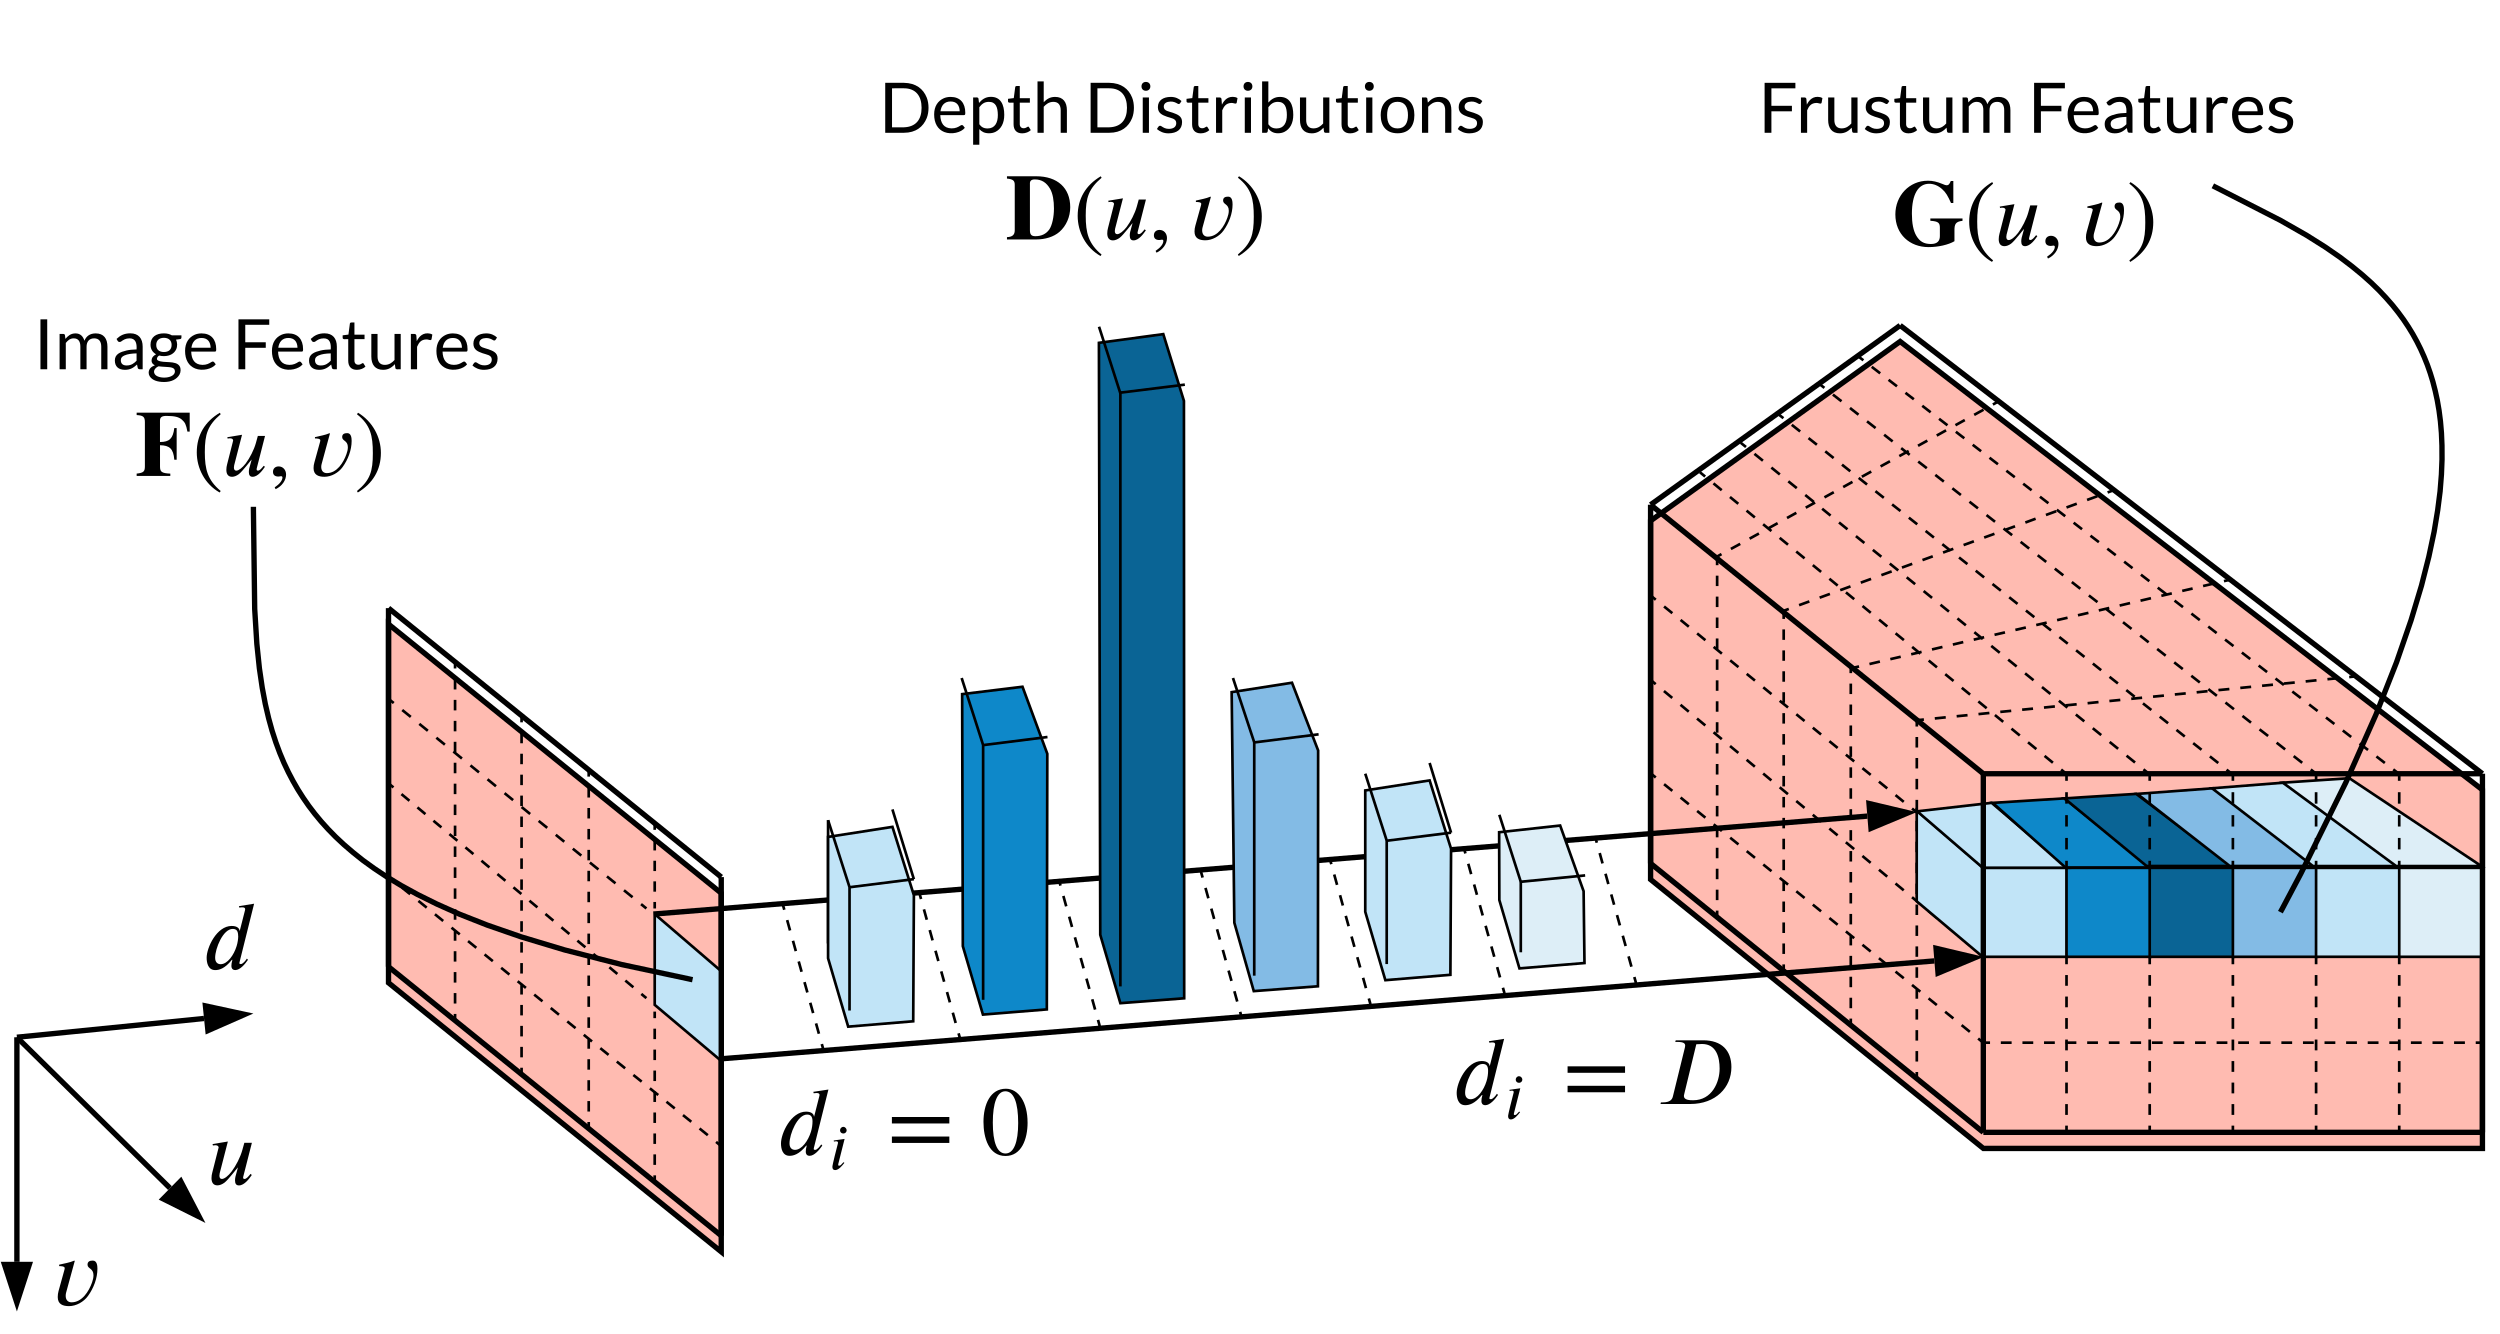 <svg xmlns="http://www.w3.org/2000/svg" xmlns:xlink="http://www.w3.org/1999/xlink" xmlns:lucid="lucid" width="932.28" height="497.64"><g transform="translate(0 0)" lucid:page-tab-id="0_0"><path d="M144.88 226.77l124.08 100.3v133.74L144.88 360.5z" stroke="#000" stroke-width="2" fill="#ffbbb1" filter="url(#a)"/><path d="M144.88 359.5V227.78M144.88 359.48v1.03M144.88 227.8v-1.03M268.2 326.45L145.65 227.4M268.17 326.43l.8.65M145.68 227.42l-.8-.65M268.2 460.2l-122.54-99.06M268.17 460.17l.8.64M145.68 361.15l-.8-.64" stroke="#000" stroke-width="2" fill="none"/><path d="M169.7 380.07v-1.95m0-3.9v-3.9m0-3.9v-3.92m0-3.9v-3.9m0-3.9v-3.9m0-3.92v-3.9m0-3.9v-3.9m0-3.9v-3.92m0-3.9v-3.9m0-3.9v-3.9m0-3.92v-3.9m0-3.9v-3.9m0-3.9v-3.92m0-3.9v-3.9m0-3.9v-3.92m0-3.9V261m0-3.9v-3.9m0-3.92v-1.95M169.7 380.06v.5M169.7 247.35v-.52M194.5 400.13v-1.95m0-3.9v-3.9m0-3.9v-3.92m0-3.9v-3.9m0-3.9v-3.9m0-3.92v-3.9m0-3.9v-3.9m0-3.9v-3.92m0-3.9v-3.9m0-3.9v-3.9m0-3.92v-3.9m0-3.9v-3.9m0-3.9v-3.92m0-3.9v-3.9m0-3.9v-3.9m0-3.92v-3.9m0-3.9v-3.9m0-3.9v-1.97M194.5 400.12v.5M194.5 267.4v-.5M219.54 420.36v-1.95m0-3.9v-3.9m0-3.9v-3.9m0-3.92v-3.9m0-3.9v-3.9m0-3.9v-3.92m0-3.9v-3.9m0-3.9v-3.9m0-3.92v-3.9m0-3.9v-3.9m0-3.9v-3.92m0-3.9v-3.9m0-3.9v-3.9m0-3.92v-3.9m0-3.9v-3.9m0-3.9v-3.92m0-3.9v-3.9m0-3.9v-1.96M219.54 420.34v.52M219.54 287.63v-.5M268.58 427.08l-1.55-1.25m-3.08-2.5l-3.08-2.5m-3.08-2.5l-3.1-2.5m-3.08-2.48l-3.08-2.5m-3.08-2.5l-3.1-2.5m-3.07-2.5l-3.1-2.48m-3.07-2.5l-3.1-2.5m-3.07-2.5l-3.08-2.5m-3.1-2.5l-3.07-2.48m-3.07-2.5l-3.08-2.5m-3.1-2.5l-3.07-2.5m-3.08-2.5l-3.08-2.5m-3.1-2.5l-3.07-2.48m-3.08-2.5l-3.08-2.5m-3.1-2.5l-3.08-2.5m-3.08-2.48l-3.08-2.5m-3.1-2.5l-3.07-2.5m-3.1-2.5l-3.08-2.5m-3.08-2.48l-3.08-2.5m-3.08-2.5l-3.1-2.5m-3.07-2.5l-1.53-1.24M268.57 427.07l.4.32M145.28 327.23l-.4-.32" stroke="#000" fill="none"/><path d="M244.15 340.87l24.8 21.3v33.45l-24.8-20.9z" stroke="#000" fill="#c1e4f7"/><path d="M240.66 371.9l-1.5-1.25m-2.97-2.48l-3-2.5m-2.97-2.47l-2.98-2.5m-2.98-2.47l-3-2.48m-2.97-2.5l-2.98-2.47m-2.98-2.48l-2.98-2.5m-2.98-2.47l-2.98-2.5m-2.98-2.47l-2.98-2.48m-3-2.5l-2.97-2.47m-2.98-2.47l-3-2.5m-2.97-2.47l-2.98-2.5m-2.98-2.47l-2.98-2.5m-3-2.48l-2.98-2.48m-2.98-2.5l-2.98-2.47m-2.98-2.48l-2.98-2.5m-2.98-2.48l-2.98-2.48m-2.98-2.5l-1.5-1.23M240.65 371.88l.4.33M145.28 292.42l-.4-.33M240.66 338.46l-1.6-1.3m-3.17-2.58l-3.2-2.58m-3.17-2.6l-3.18-2.57m-3.18-2.6l-3.18-2.57m-3.2-2.6l-3.17-2.57m-3.18-2.6l-3.18-2.58m-3.18-2.6l-3.2-2.58m-3.17-2.58l-3.18-2.6m-3.18-2.57l-3.18-2.6m-3.2-2.58l-3.16-2.6m-3.18-2.57l-3.18-2.6m-3.18-2.57l-3.18-2.6m-3.18-2.57l-3.18-2.58m-3.18-2.6l-3.18-2.57m-3.18-2.6l-3.18-2.57m-3.18-2.6l-1.6-1.28M240.65 338.45l.4.33M145.28 260.9l-.4-.32" stroke="#000" fill="none"/><path d="M268.96 459.8V328.1M268.96 459.8v1M268.96 328.1v-1.02" stroke="#000" stroke-width="2" fill="none"/><path d="M244.15 440.25v-1.95m0-3.9v-3.92m0-3.9v-3.9m0-3.92v-3.9m0-3.92v-3.9m0-3.9v-3.92m0-3.9v-3.92m0-3.9v-3.9m0-3.92v-1.95M244.15 440.24v.5M244.15 377.74v-.5M244.15 338.28v-1.93m0-3.84v-3.84m0-3.84v-3.85m0-3.84v-3.85m0-3.84v-1.93M244.15 338.26v.52M244.15 307.53V307" stroke="#000" fill="none"/><path d="M925.73 422.26V288.53L708.58 121.35l-93.06 66.87v133.74l124.1 100.3z" stroke="#000" stroke-width="2" fill="#ffbbb1" filter="url(#b)"/><path d="M244.8 340.77l451.55-36.43M244.82 340.77l-1.02.08" stroke="#000" stroke-width="2" fill="none"/><path d="M711.57 303.1l-13.85 5.78-.74-9.24z" stroke="#000" stroke-width="2"/><path d="M441.5 143.5l-7.7-24.9-24 3.25.5 220.75 7.5 25.5 23.8-1.82z" stroke="#000" fill="#0a6495" filter="url(#c)"/><path d="M7 387.5l56.4 55.57M7.03 387.53l-.73-.72" stroke="#000" stroke-width="2" fill="none"/><path d="M74.3 453.78l-13.43-6.7 6.5-6.6z" stroke="#000" stroke-width="2"/><path d="M6.3 387.8v82.75M6.3 387.84v-1.03" stroke="#000" stroke-width="2" fill="none"/><path d="M6.3 485.82l-4.64-14.27h9.27z" stroke="#000" stroke-width="2"/><path d="M7.3 386.7l68.78-6.9M7.32 386.7l-1.02.1" stroke="#000" stroke-width="2" fill="none"/><path d="M91.27 378.28l-13.73 6.03-.93-9.2z" stroke="#000" stroke-width="2"/><path d="M77.8 421.14h17.24v25.23H77.8z" fill="#fff" fill-opacity="0"/><path d="M93.93 426.17l-3.23 12.66c-.04.14-.04.22-.04.32 0 .3.14.5.5.5.77 0 1.46-.93 2.08-1.66l.18-.23.48.4c-.84 1.2-2.7 3.9-4.8 3.9-1.06 0-1.46-.7-1.46-1.9 0-.32.04-.9.15-1.34l.93-3.46h-.03c-.26.18-3.53 4.58-5 5.68-.82.6-1.77 1-2.6 1-1.7 0-2.22-1.3-2.22-2.68 0-.76.1-1.45.3-2.14l2.13-8.4c.16-.55.23-.77.23-.9 0-.45-.4-.85-1.2-.85-.25 0-.7.04-.94.1l-.12-.54 5.7-.94-3.05 11.85c-.07.33-.1.6-.1.88 0 .76.28 1.23.94 1.23.9 0 2.36-1.12 3.63-2.8 1.57-2.07 3.24-5.3 3.97-7.96l.76-2.73h2.8"/><path d="M18.9 466.14h18.42v25.23H18.9z" fill="#fff" fill-opacity="0"/><path d="M27.88 470.23l-3.24 11.85c-.1.36-.14.77-.14 1.17 0 1.38.73 2.4 2.18 2.4 3.93 0 6.47-4.1 7.64-7.4.3-.86.54-1.77.54-2.68 0-2.7-2.22-2.36-2.22-3.96 0-1.23.9-1.52 1.97-1.52 1.54 0 1.72 1.85 1.72 3.02 0 3.6-1.42 7.27-3.53 10.18-1.57 2.18-4.37 3.78-7.07 3.78-2.32 0-4.2-.72-4.2-3.38 0-.76.1-1.53.3-2.25l2.12-7.64c.08-.3.18-.63.18-.92 0-.73-1.6-.73-2.07-.73v-.54c1.9-.47 3.86-.72 5.67-1.52"/><path d="M75.6 333.86h19.36v32.07H75.6z" fill="#fff" fill-opacity="0"/><path d="M94.76 337l-5.42 21.75c-.04.1-.08.33-.08.43 0 .22.2.33.55.33.74 0 1.76-1.26 2.26-2.03l.4.44c-1.1 1.65-3 3.83-4.72 3.83-1.17 0-1.46-.84-1.46-1.5 0-.72.08-1.23.37-2.32h-.2c-2.68 3.4-4.86 3.83-6.2 3.83-2.66 0-3.2-2.7-3.2-4.62 0-3.73 3.74-11.84 9.34-11.84 2.06 0 2.9.94 2.94 1.8h.07l1.94-7.6c.03-.13.07-.28.07-.42 0-.48-.24-.73-1.2-.73-.32 0-.72.08-.97.12l-.15-.55m-.3 11.06c0-1.7-.53-2.58-2.02-2.58-3.6 0-6.55 7.27-6.55 10.76 0 1.8 1.03 2.4 2.05 2.4 2.54 0 4.94-3.4 5.96-6.75.4-1.28.6-2.7.6-3.82"/><path d="M616.34 187.64l91.43-65.7M616.36 187.62l-.84.6M707.75 121.95l.83-.6" stroke="#000" stroke-width="2" fill="none"/><path d="M410 122.33l7.7 24.04M410 122.34l-.16-.5M417.7 146.36l.14.5M441.35 143.5l-23 2.86M441.34 143.5l.5-.08M418.35 146.36l-.5.06" stroke="#000" fill="none"/><path d="M615.52 320.96V189.22M615.52 320.94v1.02M615.52 189.25v-1.03M738.83 287.9L616.3 188.85M738.8 287.88l.8.65M616.32 188.87l-.8-.65M738.83 421.64L616.3 322.6M738.8 421.62l.8.64M616.32 322.6l-.8-.64M740.6 288.53h184.13M740.63 288.53h-1.02M924.7 288.53h1.03M924.94 287.92L709.38 121.96M924.92 287.9l.8.63M709.4 121.98l-.82-.63M740.6 422.26h184.13M740.63 422.26h-1.02M924.7 422.26h1.03" stroke="#000" stroke-width="2" fill="none"/><path d="M640.34 341.52v-1.95m0-3.9v-3.9m0-3.9v-3.92m0-3.9v-3.9m0-3.9v-3.9m0-3.92v-3.9m0-3.9v-3.9m0-3.9v-3.92m0-3.9v-3.9m0-3.9v-3.9m0-3.9v-3.9m0-3.92v-3.9m0-3.9v-3.9m0-3.9v-3.92m0-3.9v-3.9m0-3.9v-3.9m0-3.92v-3.9m0-3.9v-1.96M640.34 341.5v.52M640.34 208.8v-.52M665.16 361.58v-1.95m0-3.9v-3.9m0-3.9V344m0-3.9v-3.9m0-3.9v-3.9m0-3.9v-3.9m0-3.9v-3.92m0-3.9v-3.9m0-3.9v-3.9m0-3.92v-3.9m0-3.9v-3.9m0-3.9v-3.92m0-3.9v-3.9m0-3.9v-3.92m0-3.9v-3.9m0-3.9v-3.9m0-3.92v-3.9m0-3.9v-1.96M665.16 361.57v.5M665.16 228.86v-.52M690.18 381.8v-1.94m0-3.9v-3.9m0-3.92v-3.9m0-3.9v-3.9m0-3.9v-3.92m0-3.9v-3.9m0-3.9V333m0-3.92v-3.9m0-3.9v-3.9m0-3.9v-3.92m0-3.9v-3.9m0-3.9v-3.9m0-3.92v-3.9m0-3.9v-3.9m0-3.9v-3.92m0-3.9v-3.9m0-3.9v-3.9m0-3.92v-1.95M690.18 381.8v.5M690.18 249.08v-.5M714.8 401.7v-1.95m0-3.9v-3.9m0-3.9v-3.9m0-3.92v-3.9m0-3.9v-3.9m0-3.9v-3.92m0-3.9v-3.9m0-3.9v-3.9m0-3.9v-3.9m0-3.92v-3.9m0-3.9v-3.9m0-3.9v-3.92m0-3.9v-3.9m0-3.9v-3.9m0-3.92v-3.9m0-3.9v-3.9m0-3.9v-3.92m0-3.9v-1.95M714.8 401.7v.5M714.8 268.98v-.5M739.22 388.53l-1.54-1.25m-3.1-2.5l-3.07-2.5m-3.07-2.5l-3.08-2.48m-3.1-2.5l-3.07-2.5m-3.08-2.5l-3.1-2.5m-3.07-2.5l-3.08-2.48m-3.08-2.5l-3.1-2.5m-3.07-2.5l-3.08-2.5m-3.08-2.48l-3.1-2.5m-3.07-2.5l-3.08-2.5m-3.1-2.5l-3.08-2.5m-3.08-2.48l-3.08-2.5m-3.08-2.5l-3.1-2.5m-3.07-2.5l-3.07-2.48m-3.1-2.5l-3.07-2.5m-3.08-2.5l-3.08-2.5m-3.1-2.5l-3.07-2.48m-3.08-2.5l-3.08-2.5m-3.1-2.5l-3.07-2.5m-3.08-2.5l-3.08-2.48m-3.1-2.5l-1.53-1.25M739.2 388.52l.4.32M615.92 288.68l-.4-.32M739.22 356.36l-1.54-1.28m-3.08-2.57l-3.1-2.55m-3.07-2.56l-3.08-2.57m-3.08-2.57l-3.1-2.56m-3.07-2.56l-3.08-2.56m-3.1-2.57l-3.07-2.55m-3.08-2.56l-3.08-2.57m-3.1-2.57l-3.08-2.56m-3.08-2.56l-3.1-2.56m-3.07-2.57l-3.08-2.55m-3.1-2.56l-3.08-2.57m-3.08-2.57l-3.08-2.56m-3.1-2.56l-3.07-2.56m-3.1-2.56l-3.07-2.57m-3.1-2.56l-3.07-2.57m-3.08-2.56l-3.1-2.57m-3.07-2.56l-3.07-2.56m-3.08-2.56l-3.1-2.57m-3.07-2.56l-3.08-2.57m-3.08-2.56l-3.1-2.57m-3.07-2.56l-1.54-1.28M739.2 356.35l.4.33M615.92 253.87l-.4-.33M739.22 322.87l-1.54-1.26m-3.1-2.5l-3.07-2.52m-3.07-2.5l-3.08-2.52m-3.1-2.5l-3.07-2.53m-3.08-2.5l-3.08-2.52m-3.1-2.5l-3.07-2.52m-3.08-2.5l-3.1-2.52m-3.07-2.52l-3.08-2.5m-3.08-2.52l-3.1-2.52m-3.07-2.5l-3.08-2.52m-3.1-2.5l-3.08-2.53m-3.08-2.5l-3.08-2.52m-3.08-2.52l-3.1-2.5m-3.07-2.5l-3.07-2.52m-3.1-2.52l-3.07-2.5m-3.08-2.52l-3.08-2.52m-3.1-2.5l-3.07-2.52m-3.08-2.5l-3.08-2.53m-3.1-2.5l-3.07-2.52m-3.08-2.52l-3.08-2.5m-3.1-2.52l-1.53-1.25M739.2 322.86l.4.32M615.92 222.36l-.4-.32M925.23 323.63h-2m-4.04 0h-4.03m-4.03 0h-4.02m-4.03 0h-4.03m-4.02 0h-4.03m-4.02 0h-4.03m-4.02 0h-4.03m-4.02 0h-4.03m-4.02 0h-4.02m-4.03 0h-4.02m-4.03 0h-4.02m-4.03 0h-4.02m-4.03 0h-4.02m-4.02 0h-4.02m-4.02 0h-4.03m-4.02 0h-4.02m-4.02 0h-4.03m-4.02 0h-4m-4.04 0h-4.02m-4.03 0h-4m-4.04 0h-4.02m-4.02 0h-4.03m-4.03 0h-4.03m-4.02 0h-2M925.22 323.63h.5M740.12 323.64h-.5M925.23 355.3h-2m-4.04 0h-4.03m-4.03 0h-4.02m-4.03 0h-4.03m-4.02 0h-4.03m-4.02 0h-4.03m-4.02.02h-4.03m-4.02 0h-4.03m-4.02 0h-4.02m-4.03 0h-4.02m-4.03 0l-4.02.02m-4.03 0h-4.02m-4.03 0h-4.02m-4.02 0h-4.02m-4.02 0l-4.03.02m-4.02 0h-4.02m-4.02 0h-4.03m-4.02 0h-4m-4.04 0h-4.02m-4.03.02h-4m-4.04 0h-4.02m-4.02 0h-4.03m-4.03 0h-4.03m-4.02 0l-2 .02M925.22 355.3h.5M740.12 355.4h-.5M925.23 388.83h-2m-4.04 0h-4.03m-4.03 0h-4.02m-4.03 0h-4.03m-4.02 0h-4.03m-4.02 0h-4.03m-4.02 0h-4.03m-4.02 0h-4.03m-4.02 0h-4.02m-4.03 0h-4.02m-4.03 0h-4.02m-4.03 0h-4.02m-4.03 0h-4.02m-4.02 0h-4.02m-4.02 0h-4.03m-4.02 0h-4.02m-4.02 0h-4.03m-4.02 0h-4m-4.04 0h-4.02m-4.03 0h-4m-4.04 0h-4.02m-4.02 0h-4.03m-4.03 0h-4.03m-4.02 0h-2M925.22 388.83h.5M740.12 388.83h-.5M640.23 207.6l1.74-.97m3.5-1.92l3.48-1.9m3.5-1.94l3.48-1.92m3.5-1.92l3.47-1.93m3.5-1.93l3.48-1.93m3.5-1.92l3.48-1.92m3.5-1.93l3.48-1.92m3.5-1.92l3.47-1.93m3.5-1.92l3.5-1.93m3.48-1.92l3.5-1.92m3.48-1.92l3.5-1.92m3.48-1.93l3.48-1.92m3.5-1.9l3.48-1.94m3.5-1.92l3.48-1.92m3.5-1.93l3.48-1.93m3.5-1.93l1.73-.96M640.24 207.6l-.45.24M744.88 149.9l.45-.26M665.14 227.78l1.92-.7m3.84-1.4l3.83-1.4m3.84-1.4l3.83-1.4m3.84-1.4l3.83-1.4m3.84-1.4l3.84-1.4m3.84-1.4l3.84-1.4m3.83-1.42l3.84-1.4m3.82-1.4l3.84-1.4m3.83-1.4l3.83-1.4m3.83-1.4l3.84-1.4m3.83-1.4l3.84-1.4m3.84-1.4l3.84-1.4m3.84-1.4l3.83-1.42m3.85-1.4l3.83-1.4m3.84-1.4l3.83-1.4m3.84-1.4l3.83-1.4m3.83-1.4l1.92-.7M665.15 227.78l-.48.17M787.87 182.94l.48-.18M715.4 268.52l2.05-.2m4.06-.4l4.08-.42m4.07-.4l4.06-.4m4.08-.4l4.07-.42m4.06-.4l4.08-.4m4.07-.42l4.06-.4m4.08-.4l4.07-.42m4.07-.4l4.06-.4m4.07-.4l4.07-.42m4.06-.4l4.07-.4m4.07-.42l4.06-.4m4.07-.4l4.07-.4m4.06-.42l4.07-.4m4.07-.4l4.06-.42m4.07-.4l4.07-.4m4.07-.42l4.05-.4m4.07-.4l4.07-.4m4.05-.42l4.07-.4m4.07-.4l4.05-.42m4.07-.4l4.07-.4m4.05-.4l2.04-.22M715.42 268.52l-.5.05M878.08 252.28l.5-.05M691.3 248.98l1.96-.45m3.88-.9l3.9-.92m3.88-.9l3.88-.9m3.9-.92l3.88-.9m3.88-.9l3.9-.92m3.88-.9l3.88-.92m3.9-.9l3.88-.92m3.88-.9l3.9-.9m3.88-.92l3.9-.9m3.87-.92l3.9-.9m3.88-.92l3.9-.9m3.88-.92l3.9-.9m3.87-.9l3.9-.92m3.88-.9l3.88-.92m3.9-.9l3.9-.92m3.87-.9l3.9-.9m3.88-.92l3.88-.9m3.9-.92l3.88-.9m3.9-.92l1.94-.45M691.33 248.98l-.5.12M831.22 216.27l.5-.12M649.52 165.42l1.58 1.27m3.15 2.55l3.16 2.56m3.16 2.57l3.15 2.56m3.17 2.56l3.15 2.54m3.16 2.56l3.15 2.56m3.16 2.56l3.14 2.56m3.15 2.56l3.15 2.55m3.15 2.55l3.16 2.56m3.15 2.57l3.17 2.56m3.15 2.55l3.16 2.56m3.15 2.56l3.15 2.56m3.16 2.56l3.15 2.56m3.15 2.55l3.15 2.56m3.16 2.55l3.15 2.56m3.16 2.57l3.16 2.56m3.15 2.55l3.16 2.56m3.15 2.56l3.16 2.56m3.15 2.56l3.15 2.56m3.15 2.55l3.15 2.56m3.16 2.55l3.16 2.56m3.16 2.57l3.15 2.55m3.16 2.56l3.15 2.56m3.15 2.56l3.16 2.56m3.14 2.56l3.16 2.55m3.15 2.56l1.58 1.28M649.53 165.42l-.4-.32M800.92 288.2l.4.33M634.33 176.44l1.54 1.27m3.1 2.55l3.08 2.54m3.08 2.53l3.1 2.54m3.08 2.54l3.1 2.55m3.08 2.54l3.1 2.53m3.08 2.54l3.1 2.54m3.07 2.55l3.1 2.54m3.08 2.53l3.1 2.54m3.08 2.54l3.1 2.55m3.08 2.54l3.08 2.53m3.1 2.54l3.08 2.54m3.1 2.55l3.07 2.55m3.08 2.54l3.1 2.54m3.08 2.54l3.08 2.54m3.1 2.54l3.08 2.54m3.08 2.54l3.1 2.54m3.08 2.54l3.1 2.54m3.07 2.54l3.1 2.54m3.08 2.54l3.1 2.54m3.07 2.54l3.1 2.54m3.08 2.54l3.1 2.54m3.07 2.54l3.1 2.54m3.08 2.54l1.54 1.27M634.34 176.45l-.4-.33M770.16 288.2l.4.33M663.5 154.72l1.56 1.23m3.12 2.47l3.12 2.48m3.12 2.47l3.12 2.47m3.12 2.47l3.12 2.5m3.12 2.46l3.1 2.47m3.13 2.47l3.12 2.47m3.12 2.48l3.12 2.47m3.1 2.47l3.13 2.46m3.12 2.48l3.12 2.47m3.12 2.48l3.1 2.47m3.13 2.47l3.12 2.48m3.12 2.47l3.12 2.47m3.1 2.47l3.13 2.5m3.12 2.46l3.12 2.47m3.12 2.47l3.1 2.47m3.13 2.48l3.12 2.47m3.12 2.47l3.12 2.46m3.1 2.48l3.13 2.47m3.12 2.48l3.12 2.47m3.12 2.47l3.1 2.48m3.13 2.47l3.12 2.47m3.12 2.47l3.12 2.5m3.1 2.46l3.13 2.47m3.12 2.47l3.12 2.47m3.12 2.48l3.1 2.47m3.13 2.47l3.12 2.46m3.12 2.48l3.12 2.47m3.1 2.48l1.57 1.24M663.5 154.72l-.4-.3M831.96 288.2l.4.33M678.74 143.4l1.6 1.24m3.17 2.5l3.2 2.5m3.17 2.5l3.18 2.5m3.18 2.48l3.18 2.5m3.2 2.5l3.17 2.5m3.18 2.5l3.18 2.5m3.18 2.5l3.2 2.48m3.17 2.5l3.18 2.5m3.18 2.5l3.18 2.5m3.2 2.5l3.17 2.48m3.18 2.5l3.18 2.5m3.18 2.5l3.2 2.5m3.17 2.5l3.18 2.5m3.18 2.48l3.18 2.5m3.2 2.5l3.17 2.5m3.18 2.5l3.18 2.5m3.18 2.5l3.2 2.48m3.17 2.5l3.18 2.5m3.18 2.5l3.18 2.5m3.2 2.5l3.17 2.5m3.18 2.48l3.18 2.5m3.18 2.5l3.2 2.5m3.17 2.5l3.18 2.5m3.18 2.48l3.18 2.5m3.2 2.5l3.17 2.5m3.18 2.5l3.18 2.5m3.18 2.5l3.2 2.48m3.17 2.5l3.18 2.5m3.18 2.5l3.18 2.5m3.2 2.5l1.58 1.24M678.75 143.4l-.4-.32M863.17 288.2l.4.33M693.3 133.16l1.57 1.2m3.13 2.44l3.14 2.42m3.13 2.42l3.14 2.42m3.15 2.43l3.13 2.4m3.14 2.43l3.13 2.43m3.14 2.42l3.13 2.42m3.13 2.42l3.14 2.43m3.14 2.42l3.13 2.42m3.14 2.42l3.14 2.42m3.14 2.42l3.14 2.42m3.13 2.43l3.14 2.43m3.12 2.42l3.14 2.42m3.14 2.43l3.13 2.42m3.14 2.42l3.14 2.43m3.14 2.42l3.14 2.4m3.13 2.43l3.15 2.43m3.14 2.42l3.12 2.42m3.14 2.43l3.13 2.42m3.13 2.42l3.14 2.42m3.13 2.42l3.14 2.42m3.14 2.42l3.13 2.43m3.15 2.4l3.13 2.43m3.14 2.42l3.14 2.43m3.13 2.42l3.13 2.42m3.13 2.42l3.14 2.43m3.14 2.42l3.13 2.4m3.14 2.44l3.15 2.42m3.13 2.42l3.14 2.42m3.13 2.43l3.14 2.42m3.13 2.42l3.13 2.43m3.14 2.42l3.14 2.42m3.13 2.42l3.14 2.43m3.14 2.4l1.57 1.22M693.3 133.17l-.4-.3M894 288.2l.4.33" stroke="#000" fill="none"/><path d="M714.77 302.25l24.82 21.32V357l-24.83-20.9z" stroke="#000" fill="#c1e4f7"/><path d="M739.37 323.63h31.4v33.18h-31.4z" stroke="#000" fill="#c1e4f7"/><path d="M770.63 323.63h31.4v33.18h-31.4z" stroke="#000" fill="#0e88c9"/><path d="M801.65 323.63h31.4v33.18h-31.4z" stroke="#000" fill="#0a6495"/><path d="M832.67 323.63h31.4v33.18h-31.4z" stroke="#000" fill="#83bbe5"/><path d="M863.7 323.63h31.38v33.18h-31.4z" stroke="#000" fill="#c1e4f7"/><path d="M894.7 323.63h31.4v33.18h-31.4z" stroke="#000" fill="#ddeef7"/><path d="M925.73 421.26V289.53M925.73 421.24v1.02M925.73 289.55v-1.02" stroke="#000" stroke-width="2" fill="none"/><path d="M770.63 421.76v-2m0-4v-4.03m0-4v-4.02m0-4v-4.02m0-4v-4.02m0-4v-4.02m0-4.02v-4m0-4.02v-4m0-4.03v-2M770.63 421.75v.5M770.63 357.58v-.5M801.65 421.76v-2m0-4v-4.03m0-4v-4.02m0-4v-4.02m0-4v-4.02m0-4v-4.02m0-4.02v-4m0-4.02v-4m0-4.03v-2M801.65 421.75v.5M801.65 357.58v-.5M832.67 421.76v-2m0-4v-4.03m0-4v-4.02m0-4v-4.02m0-4v-4.02m0-4v-4.02m0-4.02v-4m0-4.02v-4m0-4.03v-2M832.67 421.75v.5M832.67 357.58v-.5M863.7 421.76v-2m0-4v-4.03m0-4v-4.02m0-4v-4.02m0-4v-4.02m0-4v-4.02m0-4.02v-4m0-4.02v-4m0-4.03v-2M863.7 421.75v.5M863.7 357.58v-.5M894.7 421.76v-2m0-4v-4.03m0-4v-4.02m0-4v-4.02m0-4v-4.02m0-4v-4.02m0-4.02v-4m0-4.02v-4m0-4.03v-2M894.7 421.75v.5M894.7 357.58v-.5" stroke="#000" fill="none"/><path d="M714.94 302.55l27.77-3.16 28.4 24.2h-31.74z" stroke="#000" fill="#c1e4f7"/><path d="M739.6 421.26V289.53M739.6 421.24v1.02M739.6 289.55v-1.02" stroke="#000" stroke-width="2" fill="none"/><path d="M743.1 299.4l26.75-1.68L802 323.5h-31.76z" stroke="#000" fill="#0e88c9"/><path d="M769.85 297.72l26.76-1.67 35.63 26.9h-31.75z" stroke="#000" fill="#0a6495"/><path d="M797 296.05l28.3-2.1 37.95 29H831.5z" stroke="#000" fill="#83bbe5"/><path d="M824.9 293.96l26.77-2.1 42.6 31.1h-31.75z" stroke="#000" fill="#c1e4f7"/><path d="M851.28 291.87l24.82-1.67 49.2 32.76h-31.76z" stroke="#000" fill="#ddeef7"/><path d="M770.63 323.13V321m0-4.26v-4.27m0-4.26v-4.25m0-4.27v-4.26m0-4.26v-2.13M770.63 323.12v.5M770.63 289.04v-.5M801.65 323.13V321m0-4.26v-4.27m0-4.26v-4.25m0-4.27v-4.26m0-4.26v-2.13M801.65 323.12v.5M801.65 289.04v-.5M832.67 323.13V321m0-4.26v-4.27m0-4.26v-4.25m0-4.27v-4.26m0-4.26v-2.13M832.67 323.12v.5M832.67 289.04v-.5M863.7 323.13V321m0-4.26v-4.27m0-4.26v-4.25m0-4.27v-4.26m0-4.26v-2.13M863.7 323.12v.5M863.7 289.04v-.5M894.7 323.13V321m0-4.26v-4.27m0-4.26v-4.25m0-4.27v-4.26m0-4.26v-2.13M894.7 323.12v.5M894.7 289.04v-.5M291.93 337.33l.54 1.93m1.07 3.85l1.07 3.87m1.1 3.85l1.06 3.85m1.08 3.86l1.07 3.85m1.08 3.85l1.08 3.86m1.07 3.84l1.08 3.85m1.08 3.85l1.07 3.85m1.08 3.85l.54 1.93M291.93 337.34l-.13-.5M306.96 391.27l.14.5" stroke="#000" fill="none"/><path d="M269.8 394.77l451.55-36.43M269.82 394.77l-1.02.08" stroke="#000" stroke-width="2" fill="none"/><path d="M736.57 357.1l-13.85 5.78-.74-9.24z" stroke="#000" stroke-width="2"/><path d="M308.8 306.35v45M308.8 306.36v-.5M308.8 351.34v.5" stroke="#000" fill="none"/><path d="M340.8 327.85l-8-25.5-24 3.75v45.25l7.5 25.5 24.25-2z" stroke="#000" fill="#c1e4f7" filter="url(#d)"/><path d="M308.95 306.33l7.7 24.04M308.95 306.34l-.15-.5M316.64 330.36l.16.5M316.8 331.35v45M316.8 331.36v-.5M316.8 376.34v.5M332.94 302.33l7.7 25.04M332.95 302.34l-.15-.5M340.64 327.36l.16.5M340.3 327.9l-23 2.9M340.3 327.9l.5-.05M317.3 330.8l-.5.05" stroke="#000" fill="none"/><path d="M390.55 275.1l-9.25-25-22.5 2.75.25 94 7.5 25.5 23.82-1.93z" stroke="#000" fill="#0e88c9" filter="url(#e)"/><path d="M358.77 253.33l7.7 24.04M358.77 253.34l-.15-.5M366.46 277.36l.16.5M366.62 278.35v94M366.62 278.36v-.5M366.62 372.34v.5M390.12 274.9l-23 2.9M390.1 274.9l.52-.05M367.13 277.8l-.5.05M417.8 146.35v221M417.8 146.36v-.5M417.8 367.34v.5" stroke="#000" fill="none"/><path d="M491.55 273.85l-9.75-25.25-22.5 3.5 1 86 7.25 25.5 23.92-1.8z" stroke="#000" fill="#83bbe5" filter="url(#f)"/><path d="M459.95 253.33l7.62 23.05M459.96 253.34l-.16-.5M467.56 276.36l.16.5M467.72 277.35v86M467.72 277.36v-.5M467.72 363.34v.5M491.23 273.9l-23 2.9M491.22 273.9l.5-.05M468.23 276.8l-.5.05" stroke="#000" fill="none"/><path d="M541.12 310.52l-8-25.5-24 3.75v45.25l7.5 25.5 24.25-2z" stroke="#000" fill="#c1e4f7" filter="url(#d)"/><path d="M509.28 289l7.7 24.04M509.28 289l-.16-.48M516.97 313.03l.15.5M517.12 314.02v45M517.12 314.03v-.5M517.12 359v.52M533.27 285l7.7 25.04M533.27 285l-.15-.48M540.97 310.03l.15.5M540.63 310.58l-23 2.88M540.6 310.58l.52-.06M517.63 313.46l-.5.06" stroke="#000" fill="none"/><path d="M590.55 326.35l-8.75-24.5-22.75 2.5.07 25.28 7.5 25.5 24.25-2z" stroke="#000" fill="#ddeef7" filter="url(#g)"/><path d="M559.27 304.33l7.7 24.04M559.27 304.34l-.15-.5M566.96 328.36l.16.5" stroke="#000" fill="none"/><path d="M314.96 18.9h251.97v37.8H314.96z" stroke="#000" stroke-opacity="0" stroke-width="2" fill="#fff" fill-opacity="0"/><use xlink:href="#h" transform="matrix(1,0,0,1,319.961,23.898) translate(7.888 25.618)"/><use xlink:href="#i" transform="matrix(1,0,0,1,319.961,23.898) translate(84.481 25.618)"/><path d="M567.12 329.35v25.28M567.12 329.36v-.5M567.12 354.62v.5" stroke="#000" fill="none"/><path d="M375.02 63h97.22V98.1h-97.22z" fill="#fff" fill-opacity="0"/><path d="M375.5 65.73h10.9c7.94 0 12.7 4.36 12.7 11.54 0 3.6-1.5 7-4.02 9.2-2.13 1.85-5.27 2.83-8.8 2.83h-10.77v-.87c2.03-.07 2.9-.87 2.9-2.55V68.93c0-1.6-.66-2.12-2.9-2.33v-.87m8.56 2.72V85.8c0 1.58.45 2.28 2.02 2.28 2.3 0 4-.84 5.2-2.5 1.08-1.58 1.74-4.72 1.74-7.8 0-3-.42-5.57-1.43-7.35-1.34-2.3-3.08-3.52-5.7-3.52-1.36 0-1.84.57-1.84 1.55M410.8 94.92l-.4.55c-5.52-3.13-8.52-9.03-8.52-14.96 0-6.44 3.03-11.46 8.6-14.77l.32.55c-4.84 4.15-5.92 7.4-5.92 14.13 0 6.5 1.04 10.44 5.92 14.52M427.34 74.38l-3.1 12.13c-.04.15-.04.22-.04.33 0 .27.14.48.48.48.74 0 1.4-.9 2-1.6l.17-.2.45.38c-.8 1.15-2.58 3.74-4.6 3.74-1 0-1.4-.67-1.4-1.82 0-.3.04-.87.14-1.3l.9-3.3h-.03c-.23.17-3.37 4.4-4.76 5.44-.8.6-1.7.98-2.52.98-1.63 0-2.12-1.26-2.12-2.6 0-.72.1-1.38.28-2.04l2.05-8.06c.14-.52.2-.73.2-.87 0-.42-.37-.8-1.14-.8-.25 0-.67.03-.9.1l-.12-.52 5.48-.9-2.93 11.36c-.07.3-.1.55-.1.83 0 .73.27 1.18.9 1.18.87 0 2.27-1.07 3.5-2.67 1.5-2 3.1-5.1 3.8-7.64l.72-2.62h2.7M431.28 94.22l-.35-.66c1.92-1.3 2.9-2.58 2.9-3.74 0-.24-.22-.45-.5-.45s-.62.14-1 .14c-1.3 0-2.03-.58-2.03-1.77 0-1.18.84-2 2.1-2 1.56 0 2.78 1.23 2.78 3.05 0 2.1-1.5 4.3-3.9 5.44M451.54 73.47l-3.1 11.37c-.1.35-.14.73-.14 1.1 0 1.34.7 2.32 2.1 2.32 3.75 0 6.2-3.95 7.3-7.08.3-.84.53-1.7.53-2.6 0-2.57-2.12-2.25-2.12-3.8 0-1.17.88-1.45 1.9-1.45 1.45 0 1.63 1.78 1.63 2.9 0 3.45-1.36 6.97-3.38 9.76-1.5 2.08-4.2 3.62-6.77 3.62-2.23 0-4.04-.7-4.04-3.25 0-.73.1-1.46.3-2.16l2.03-7.3c.07-.3.18-.6.18-.9 0-.68-1.54-.68-2-.68v-.53c1.82-.46 3.7-.7 5.45-1.47M461.62 66.28l.42-.55c5.33 3.2 8.5 9.03 8.5 14.96 0 6.44-3.06 11.4-8.6 14.77l-.32-.55c4.95-4.08 5.93-7.36 5.93-14.13 0-6.53-.88-10.54-5.93-14.52"/><path d="M590.62 326.5l-23.33 2.3M590.6 326.5l.52-.05M567.3 328.8l-.5.05M342.93 333.33l.54 1.93m1.07 3.85l1.07 3.87m1.1 3.85l1.06 3.85m1.08 3.86l1.07 3.85m1.08 3.85l1.08 3.86m1.07 3.84l1.08 3.85m1.08 3.85l1.07 3.85m1.08 3.85l.54 1.93M342.93 333.34l-.13-.5M357.96 387.27l.14.5" stroke="#000" fill="none"/><path d="M0 107.1h198.47v37.78H0z" stroke="#000" stroke-opacity="0" stroke-width="2" fill="#fff" fill-opacity="0"/><use xlink:href="#j" transform="matrix(1,0,0,1,5,112.087) translate(7.356 25.618)"/><use xlink:href="#k" transform="matrix(1,0,0,1,5,112.087) translate(81.665 25.618)"/><path d="M50.4 151.18h93.34v35.13H50.4z" fill="#fff" fill-opacity="0"/><path d="M70.73 160.96h-.84c-.5-2.65-.88-3.45-2.1-4.5-1.1-.94-2.62-1.36-5.7-1.36-1.77 0-2.43.5-2.43 1.78v7.95c3.5 0 4.85-1.25 5.34-5.2h.88v11.8H65c-.34-4.12-1.77-5.34-5.33-5.4v7.94c0 2 .63 2.5 3.84 2.65v.87H50.96v-.88c2.58-.28 3.07-.77 3.07-2.72v-16.46c0-2.03-.66-2.5-3.07-2.65v-.88h19.78v7.04M82.3 183.1l-.4.56c-5.52-3.14-8.52-9.03-8.52-14.96 0-6.45 3.03-11.47 8.6-14.78l.32.55c-4.84 4.15-5.92 7.4-5.92 14.13 0 6.48 1.04 10.42 5.92 14.5M98.83 162.56l-3.1 12.14c-.03.14-.03.2-.03.3 0 .3.14.5.48.5.74 0 1.4-.9 2-1.6l.17-.2.45.37c-.8 1.15-2.58 3.73-4.6 3.73-1.02 0-1.4-.66-1.4-1.8 0-.32.04-.88.14-1.3l.9-3.3h-.03c-.23.16-3.37 4.38-4.77 5.43-.8.6-1.7.97-2.5.97-1.65 0-2.13-1.25-2.13-2.58 0-.73.1-1.4.28-2.05l2.05-8.06c.14-.5.2-.72.2-.86 0-.42-.37-.8-1.14-.8-.25 0-.67.03-.92.1l-.1-.52 5.48-.9-2.93 11.36c-.07.3-.1.56-.1.84 0 .73.27 1.18.9 1.18.87 0 2.26-1.08 3.5-2.68 1.5-2 3.1-5.1 3.8-7.64l.72-2.62h2.68M102.78 182.4l-.35-.65c1.9-1.3 2.9-2.6 2.9-3.74 0-.23-.22-.44-.5-.44s-.62.14-1 .14c-1.3 0-2.03-.6-2.03-1.78 0-1.18.84-2 2.1-2 1.56 0 2.78 1.23 2.78 3.05 0 2.1-1.5 4.3-3.9 5.44M123.04 161.66l-3.1 11.37c-.1.35-.15.73-.15 1.1 0 1.34.7 2.3 2.1 2.3 3.75 0 6.2-3.93 7.3-7.07.3-.83.53-1.7.53-2.58 0-2.58-2.12-2.26-2.12-3.8 0-1.18.88-1.46 1.9-1.46 1.45 0 1.63 1.78 1.63 2.9 0 3.45-1.36 6.97-3.38 9.76-1.5 2.1-4.2 3.62-6.77 3.62-2.23 0-4.05-.7-4.05-3.24 0-.73.1-1.46.32-2.16l2.02-7.32c.07-.28.18-.6.18-.88 0-.7-1.54-.7-2-.7V163c1.82-.45 3.7-.7 5.45-1.46M133.12 154.47l.4-.55c5.35 3.2 8.52 9.03 8.52 14.96 0 6.45-3.06 11.4-8.6 14.78l-.32-.55c4.95-4.08 5.92-7.35 5.92-14.12 0-6.52-.87-10.53-5.92-14.5"/><path d="M394.93 328.33l.54 1.93m1.07 3.85l1.07 3.87m1.1 3.85l1.06 3.85m1.08 3.86l1.07 3.85m1.08 3.85l1.08 3.86m1.07 3.84l1.08 3.85m1.08 3.85l1.07 3.85m1.08 3.85l.54 1.93M394.93 328.34l-.13-.5M409.96 382.27l.14.5M447.93 325.33l.54 1.93m1.07 3.85l1.07 3.87m1.1 3.85l1.06 3.85m1.08 3.86l1.07 3.85m1.08 3.85l1.08 3.86m1.07 3.84l1.08 3.85m1.08 3.85l1.07 3.85m1.08 3.85l.54 1.93M447.93 325.34l-.13-.5M462.96 379.27l.14.5M495.93 320.33l.54 1.93m1.07 3.85l1.07 3.87m1.1 3.85l1.06 3.85m1.08 3.86l1.07 3.85m1.08 3.85l1.08 3.86m1.07 3.84l1.08 3.85m1.08 3.85l1.07 3.85m1.08 3.85l.54 1.93M495.93 320.34l-.13-.5M510.96 374.27l.14.5" stroke="#000" fill="none"/><path d="M94.5 189.98l.48 37.13.8 12.98.95 9.15 1.06 7.24 1.15 6.08 1.24 5.3 1.3 4.7 1.4 4.3 1.46 3.93 1.55 3.7 1.64 3.46 1.73 3.3 1.84 3.2 1.95 3.06 2.08 3 2.23 2.93 2.4 2.9 2.58 2.86 2.8 2.86 3.08 2.88 3.38 2.9 3.73 2.98 4.18 3.02 4.7 3.13 5.35 3.23 6.16 3.38 7.2 3.56 8.5 3.8 10.28 4.05 12.7 4.4 16.16 4.86 21.32 5.46 25.43 5.43M94.5 190v-1.02M257.26 365.14l1 .2" stroke="#000" stroke-width="2" fill="none"/><path d="M545.93 316.33l.54 1.93m1.07 3.85l1.07 3.87m1.1 3.85l1.06 3.85m1.08 3.86l1.07 3.85m1.08 3.85l1.08 3.86m1.07 3.84l1.08 3.85m1.08 3.85l1.07 3.85m1.08 3.85l.54 1.93M545.93 316.34l-.13-.5M560.96 370.27l.14.5M594.93 312.33l.54 1.93m1.07 3.85l1.07 3.87m1.1 3.85l1.06 3.85m1.08 3.86l1.07 3.85m1.08 3.85l1.08 3.86m1.07 3.84l1.08 3.85m1.08 3.85l1.07 3.85m1.08 3.85l.54 1.93M594.93 312.34l-.13-.5M609.96 366.27l.14.5" stroke="#000" fill="none"/><path d="M289.76 403.15h94.35v36.63h-94.34z" fill="#fff" fill-opacity="0"/><path d="M308.93 406.3l-5.42 21.74c-.03.1-.06.33-.06.44 0 .2.18.32.54.32.73 0 1.75-1.27 2.26-2.03l.4.43c-1.1 1.64-3.02 3.82-4.73 3.82-1.15 0-1.44-.84-1.44-1.5 0-.72.07-1.23.36-2.32h-.18c-2.7 3.38-4.88 3.82-6.22 3.82-2.66 0-3.2-2.7-3.2-4.62 0-3.74 3.74-11.85 9.34-11.85 2.08 0 2.9.94 2.95 1.82h.08l1.93-7.6c.05-.15.08-.3.08-.44 0-.47-.25-.73-1.2-.73-.32 0-.72.07-.98.1l-.14-.54m-.3 11.06c0-1.7-.54-2.58-2.03-2.58-3.6 0-6.55 7.27-6.55 10.76 0 1.78 1.02 2.4 2.04 2.4 2.54 0 4.94-3.42 5.96-6.76.4-1.27.58-2.7.58-3.82M315.73 421.5c0 .68-.56 1.2-1.23 1.2-.75 0-1.24-.52-1.24-1.2 0-.63.5-1.28 1.24-1.28.67 0 1.23.65 1.23 1.3m-.77 3.2l-2.36 9.36c-.03.16-.03.26-.03.36 0 .18.15.26.33.26.57 0 .72-.3 1.65-1.3l.33.24c-.9 1.16-2.18 2.7-3.44 2.7-.72 0-1.03-.48-1.03-1.18 0-.3 0-.8 2.04-8.7.03-.04.05-.22.05-.3 0-.43-.2-.56-.8-.56-.24 0-.54.05-.72.1l-.08-.4M354.02 418.95H332.6v-2.4h21.42v2.4m0 7.27H332.6v-2.4h21.42v2.4M383.2 418.58c0 6.26-2.3 12.5-8.23 12.5-6.22 0-8.22-6.75-8.22-12.7 0-6.45 2.5-12.38 8.37-12.38 4.76 0 8.07 5.13 8.07 12.58m-3.5.2c0-7.58-1.6-11.83-4.8-11.83-3.02 0-4.66 4.3-4.66 11.67 0 7.38 1.6 11.53 4.73 11.53 3.1 0 4.73-4.18 4.73-11.38"/><path d="M541.73 384.25h104.9v36.63h-104.9z" fill="#fff" fill-opacity="0"/><path d="M560.9 387.4l-5.42 21.74c-.04.1-.07.33-.07.44 0 .22.2.33.55.33.73 0 1.75-1.27 2.26-2.03l.4.44c-1.08 1.64-3 3.82-4.72 3.82-1.16 0-1.46-.83-1.46-1.5 0-.7.08-1.22.37-2.3h-.2c-2.7 3.37-4.87 3.8-6.2 3.8-2.67 0-3.2-2.7-3.2-4.62 0-3.74 3.73-11.85 9.33-11.85 2.08 0 2.9.94 2.95 1.82h.07l1.93-7.6c.04-.15.07-.3.07-.44 0-.47-.25-.73-1.2-.73-.33 0-.73.08-.98.1l-.15-.53m-.3 11.05c0-1.7-.53-2.58-2.02-2.58-3.6 0-6.55 7.27-6.55 10.76 0 1.8 1.02 2.4 2.04 2.4 2.53 0 4.93-3.4 5.95-6.76.4-1.27.58-2.7.58-3.82M567.7 402.6c0 .68-.56 1.2-1.23 1.2-.75 0-1.24-.52-1.24-1.2 0-.63.5-1.27 1.24-1.27.67 0 1.23.64 1.23 1.28m-.77 3.22l-2.37 9.36c-.02.16-.02.26-.02.36 0 .18.15.26.33.26.57 0 .72-.3 1.65-1.3l.33.25c-.9 1.15-2.18 2.7-3.44 2.7-.7 0-1.02-.5-1.02-1.2 0-.3 0-.78 2.03-8.68.04-.05.06-.23.06-.3 0-.44-.2-.57-.8-.57-.23 0-.54.05-.72.1l-.07-.4M606 400.05h-21.43v-2.4H606v2.4m0 7.27h-21.43v-2.4H606v2.4M624.9 387.94h10.26c6.84 0 10.5 3.75 10.5 10 0 7.67-5.92 13.75-15.3 13.75h-11.13l.15-.6h.65c2.7 0 3.53-1 3.82-2.25l4.44-18.07c.06-.3.13-.62.13-.88 0-.8-.65-1.34-2.8-1.34h-.9m7.85.87l-4.44 18.33c-.18.7-.18.87-.18.98 0 1.5 2.18 1.57 3.45 1.57 7 0 9.87-6.7 9.87-11.8 0-4.2-1.2-9.18-6.55-9.18-.73 0-1.56.04-2.14.1"/><path d="M826.1 69.75l24.3 12.43 9.82 5.6 6.93 4.37 5.44 3.76 4.48 3.4 3.83 3.14 3.34 2.98 2.94 2.86 2.63 2.8 2.38 2.72 2.15 2.7 1.97 2.68 1.8 2.7 1.66 2.72 1.52 2.76 1.4 2.8 1.3 2.9 1.2 2.98 1.08 3.1.98 3.2.87 3.38.78 3.57.65 3.77.52 4.03.37 4.35.2 4.7.02 5.14-.22 5.65-.5 6.3-.9 7.05-1.33 8.04-1.96 9.25-2.75 10.8-3.88 12.9-5.42 15.68-7.7 19.58-11.2 25.25L858 325.8l-7.14 13.5M826.1 69.76l-.9-.47M850.87 339.25l-.48.9" stroke="#000" stroke-width="2" fill="none"/><path d="M642.52 18.9H869.3v37.8H642.5z" stroke="#000" stroke-opacity="0" stroke-width="2" fill="#fff" fill-opacity="0"/><use xlink:href="#l" transform="matrix(1,0,0,1,647.52,23.898) translate(8.262 25.618)"/><use xlink:href="#m" transform="matrix(1,0,0,1,647.52,23.898) translate(108.76 25.618)"/><path d="M705.5 63h99.18v37.3H705.5z" fill="#fff" fill-opacity="0"/><path d="M731.84 81.48v.87c-2.6.28-3 1.3-3 3.5v4.1c-2.26 1.33-6.03 2.2-9.66 2.2-7 0-12.38-4.74-12.38-12.2 0-6.95 5.16-12.56 12.14-12.56 1.8 0 3.38.37 5.4 1.2.8.36 1.26.5 1.6.5.67 0 1.02-.35 1.54-1.6h.94v8.2h-.87c-1.22-2.66-1.85-3.88-3.35-5.2-1.5-1.33-3.17-1.96-4.8-1.96-4.05 0-6.43 3.94-6.43 11.16 0 3.6.53 6.35 1.68 8.27 1.22 2.02 2.72 3.03 5.4 3.03 2.48 0 3.35-1.2 3.35-2.96v-3.1c0-1.82-.56-2.4-3.55-2.6v-.86h12M743.25 97.1l-.42.56c-5.5-3.14-8.5-9.03-8.5-14.96 0-6.45 3.02-11.47 8.6-14.8l.32.57c-4.85 4.15-5.93 7.4-5.93 14.13 0 6.48 1.04 10.42 5.93 14.5M759.78 76.56l-3.1 12.14c-.04.14-.04.2-.04.3 0 .3.14.5.5.5.72 0 1.38-.9 1.97-1.6l.2-.2.44.37c-.8 1.15-2.58 3.73-4.6 3.73-1 0-1.4-.66-1.4-1.8 0-.33.04-.88.14-1.3l.9-3.3h-.03c-.24.16-3.38 4.38-4.77 5.43-.8.6-1.7.97-2.5.97-1.65 0-2.14-1.25-2.14-2.58 0-.73.1-1.4.28-2.06l2.06-8.05c.13-.52.2-.72.2-.86 0-.42-.38-.8-1.15-.8-.24 0-.66.03-.9.1l-.1-.52 5.47-.9-2.93 11.36c-.07.3-.1.56-.1.83 0 .75.27 1.2.9 1.2.87 0 2.27-1.08 3.5-2.7 1.5-1.97 3.1-5.08 3.8-7.62l.72-2.62h2.68M763.72 96.4l-.35-.66c1.92-1.3 2.9-2.58 2.9-3.73 0-.23-.22-.44-.5-.44-.27 0-.62.14-1 .14-1.3 0-2.03-.6-2.03-1.78 0-1.2.84-2 2.1-2 1.56 0 2.78 1.23 2.78 3.04 0 2.1-1.5 4.3-3.9 5.45M783.98 75.66l-3.1 11.36c-.1.35-.14.74-.14 1.12 0 1.33.7 2.3 2.1 2.3 3.76 0 6.2-3.94 7.3-7.08.3-.83.54-1.7.54-2.58 0-2.58-2.13-2.27-2.13-3.8 0-1.2.87-1.46 1.88-1.46 1.47 0 1.64 1.77 1.64 2.9 0 3.44-1.36 6.97-3.38 9.76-1.5 2.1-4.2 3.62-6.78 3.62-2.23 0-4.04-.7-4.04-3.24 0-.73.1-1.47.3-2.16l2.03-7.33c.08-.28.2-.6.2-.87 0-.7-1.55-.7-2-.7v-.52c1.8-.45 3.7-.7 5.44-1.46M794.06 68.47l.42-.56c5.33 3.22 8.5 9.05 8.5 14.97 0 6.46-3.06 11.4-8.6 14.8l-.32-.57C799 93.02 800 89.74 800 82.98c0-6.52-.88-10.53-5.94-14.5"/><defs><filter id="a" filterUnits="objectBoundingBox" x="-.08" y="-.02" width="1.16" height="1.09"><feOffset result="offOut" in="SourceAlpha" dy="6"/><feGaussianBlur result="blurOut" in="offOut" stdDeviation="5"/><feColorMatrix result="colorOut" in="blurOut" values="0 0 0 0 0 0 0 0 0 0 0 0 0 0 0 0 0 0 0.502 0"/><feBlend in="SourceGraphic" in2="colorOut"/></filter><filter id="b" filterUnits="objectBoundingBox" x="-.03" y="-.01" width="1.06" height="1.07"><feOffset result="offOut" in="SourceAlpha" dy="6"/><feGaussianBlur result="blurOut" in="offOut" stdDeviation="5"/><feColorMatrix result="colorOut" in="blurOut" values="0 0 0 0 0 0 0 0 0 0 0 0 0 0 0 0 0 0 0.502 0"/><feBlend in="SourceGraphic" in2="colorOut"/></filter><filter id="c" filterUnits="objectBoundingBox" x="-.31" y="-.02" width="1.63" height="1.08"><feOffset result="offOut" in="SourceAlpha" dy="6"/><feGaussianBlur result="blurOut" in="offOut" stdDeviation="5"/><feColorMatrix result="colorOut" in="blurOut" values="0 0 0 0 0 0 0 0 0 0 0 0 0 0 0 0 0 0 0.502 0"/><feBlend in="SourceGraphic" in2="colorOut"/></filter><filter id="d" filterUnits="objectBoundingBox" x="-.31" y="-.05" width="1.63" height="1.27"><feOffset result="offOut" in="SourceAlpha" dy="6"/><feGaussianBlur result="blurOut" in="offOut" stdDeviation="5"/><feColorMatrix result="colorOut" in="blurOut" values="0 0 0 0 0 0 0 0 0 0 0 0 0 0 0 0 0 0 0.502 0"/><feBlend in="SourceGraphic" in2="colorOut"/></filter><filter id="e" filterUnits="objectBoundingBox" x="-.31" y="-.03" width="1.63" height="1.16"><feOffset result="offOut" in="SourceAlpha" dy="6"/><feGaussianBlur result="blurOut" in="offOut" stdDeviation="5"/><feColorMatrix result="colorOut" in="blurOut" values="0 0 0 0 0 0 0 0 0 0 0 0 0 0 0 0 0 0 0.502 0"/><feBlend in="SourceGraphic" in2="colorOut"/></filter><filter id="f" filterUnits="objectBoundingBox" x="-.31" y="-.03" width="1.62" height="1.17"><feOffset result="offOut" in="SourceAlpha" dy="6"/><feGaussianBlur result="blurOut" in="offOut" stdDeviation="5"/><feColorMatrix result="colorOut" in="blurOut" values="0 0 0 0 0 0 0 0 0 0 0 0 0 0 0 0 0 0 0.502 0"/><feBlend in="SourceGraphic" in2="colorOut"/></filter><filter id="g" filterUnits="objectBoundingBox" x="-.31" y="-.08" width="1.63" height="1.38"><feOffset result="offOut" in="SourceAlpha" dy="6"/><feGaussianBlur result="blurOut" in="offOut" stdDeviation="5"/><feColorMatrix result="colorOut" in="blurOut" values="0 0 0 0 0 0 0 0 0 0 0 0 0 0 0 0 0 0 0.502 0"/><feBlend in="SourceGraphic" in2="colorOut"/></filter><path d="M1365-1009c68 170 68 416 0 586C1264-171 1053 0 710 0H174v-1433h536c343 5 555 172 655 424zM710-157c338-11 507-216 507-559s-169-560-507-560H369v1119h341" id="n"/><path d="M954-142C850-8 572 61 364-22 180-96 74-268 74-527c0-234 108-389 275-463 59-26 125-39 198-39 273 0 420 174 420 453 0 48-2 70-43 70H250c8 226 98 375 322 380 114 2 191-38 258-82 70-46 94 37 124 66zM807-617c-5-171-86-278-256-281-181-3-273 116-295 281h551" id="o"/><path d="M602 14c-133 0-212-47-278-119v448H146v-1356c60 6 147-22 154 37l15 120c80-93 179-175 341-175 282 0 383 224 383 518 0 237-92 406-253 487-54 27-116 40-184 40zm253-527c-3-212-53-374-258-374-136 0-207 69-273 153v490c57 77 121 120 238 120 207 0 295-164 293-389" id="p"/><path d="M698-76c-54 52-145 92-245 92-162 1-249-96-249-260v-620c-58-9-160 26-160-39v-71l166-21 41-313c4-50 80-30 131-34v349h290v129H382v608c-2 78 40 125 111 126 60 2 88-33 128-48 9 0 18 6 25 17" id="q"/><path d="M598-887c-125 2-207 68-274 141V0H146v-1473h178v596c81-82 173-152 326-152 232 0 339 151 339 384V0H811v-645c0-149-65-244-213-242" id="r"/><g id="h"><use transform="matrix(0.013,0,0,0.013,0,0)" xlink:href="#n"/><use transform="matrix(0.013,0,0,0.013,19.544,0)" xlink:href="#o"/><use transform="matrix(0.013,0,0,0.013,33.144,0)" xlink:href="#p"/><use transform="matrix(0.013,0,0,0.013,47.472,0)" xlink:href="#q"/><use transform="matrix(0.013,0,0,0.013,57.153,0)" xlink:href="#r"/></g><path d="M344-1013V0H166v-1013h178zm-88-446c77 0 128 52 128 128 0 75-52 126-128 126-75 0-126-51-126-126 0-76 50-128 126-128" id="s"/><path d="M409-112c121-3 207-52 207-167 0-134-157-142-264-181-133-48-263-98-263-275 0-197 153-290 360-294 139-3 243 49 317 118-26 35-46 114-111 76-53-31-114-63-202-61-108 3-195 44-195 147 0 129 158 136 262 175 128 48 263 93 263 264C783-89 627 12 400 16 255 19 139-39 62-107c27-41 57-128 128-81 57 38 118 78 219 76" id="t"/><path d="M584-856c-148 6-210 94-260 211V0H146v-1013c62 7 151-25 157 49l12 158c66-138 184-259 384-216 23 5 44 16 63 27l-23 133c-5 17-15 25-31 25-36 0-71-21-124-19" id="u"/><path d="M608 14c-142 0-221-61-286-144-9 50 6 130-55 130H152v-1473h179v606c78-87 176-162 331-162 283 0 384 222 384 516 0 237-93 406-254 487-54 27-116 40-184 40zm254-527c-2-212-53-374-258-374-136 0-207 69-273 153v490c56 77 120 120 237 120 208 0 296-164 294-389" id="v"/><path d="M461 16c-231 0-339-149-339-383v-646h178v646c0 148 67 243 213 241 125-2 207-66 274-140v-747h178V0c-60-6-146 22-154-37l-14-109C716-60 619 16 461 16" id="w"/><path d="M1038-507c0 321-164 521-482 521S72-187 72-507c0-248 107-410 284-485 60-25 126-37 200-37 317 0 482 201 482 522zm-782 1c0 225 80 381 300 381 213 0 298-159 298-381 0-223-84-383-298-383-221 0-300 158-300 383" id="x"/><path d="M598-887c-125 2-207 68-274 141V0H146v-1013c60 6 147-22 154 37l14 110c82-87 177-163 336-163 232 0 339 151 339 384V0H811v-645c0-149-65-244-213-242" id="y"/><g id="i"><use transform="matrix(0.013,0,0,0.013,0,0)" xlink:href="#n"/><use transform="matrix(0.013,0,0,0.013,19.544,0)" xlink:href="#s"/><use transform="matrix(0.013,0,0,0.013,26.189,0)" xlink:href="#t"/><use transform="matrix(0.013,0,0,0.013,37.453,0)" xlink:href="#q"/><use transform="matrix(0.013,0,0,0.013,47.134,0)" xlink:href="#u"/><use transform="matrix(0.013,0,0,0.013,57.594,0)" xlink:href="#s"/><use transform="matrix(0.013,0,0,0.013,64.238,0)" xlink:href="#v"/><use transform="matrix(0.013,0,0,0.013,78.747,0)" xlink:href="#w"/><use transform="matrix(0.013,0,0,0.013,93.178,0)" xlink:href="#q"/><use transform="matrix(0.013,0,0,0.013,102.859,0)" xlink:href="#s"/><use transform="matrix(0.013,0,0,0.013,109.504,0)" xlink:href="#x"/><use transform="matrix(0.013,0,0,0.013,123.935,0)" xlink:href="#y"/><use transform="matrix(0.013,0,0,0.013,138.366,0)" xlink:href="#t"/></g><path d="M404 0H210v-1433h194V0" id="z"/><path d="M550-887c-107 0-172 65-226 132V0H146v-1013c60 6 147-22 154 37l13 104c69-80 148-156 287-157 148-1 223 92 258 211 51-126 153-211 323-211 232 0 338 149 338 384V0h-178v-645c1-148-62-242-203-242-142 0-218 94-218 242V0H742v-645c1-149-54-242-192-242" id="A"/><path d="M537-1031c235 0 353 147 353 383V0c-58-5-129 17-142-42l-20-94C637-55 545 19 375 16 200 13 92-76 92-253c0-184 160-243 332-285 79-19 176-28 291-31 12-184-31-318-200-318-113 0-181 45-243 91-36 26-82 14-99-17l-32-57c101-96 215-161 396-161zM263-261c0 103 62 152 165 152 140 0 216-64 287-136v-211c-141 4-258 19-349 60-60 27-103 62-103 135" id="B"/><path d="M103-704c0-220 160-326 384-326 92 0 169 21 228 57h275c-2 53 13 100-42 108l-115 16c43 79 45 196 5 279-58 120-176 191-351 193-47 0-92-6-134-17-50 22-100 108-36 142 165 88 511-13 621 164 40 65 36 170-4 240-77 134-229 213-441 213-193 0-343-50-415-167-19-32-28-66-28-101 3-117 84-175 178-211-54-27-98-64-94-143 4-90 64-137 129-173-91-51-160-139-160-274zM334-85C254-53 162 38 224 138c97 157 586 133 579-83C799-63 659-58 543-68c-70-6-146-6-209-17zm-67-614c0 134 84 204 220 204 137 0 221-69 221-204 0-129-85-203-221-203-135 0-220 74-220 203" id="C"/><g id="j"><use transform="matrix(0.013,0,0,0.013,0,0)" xlink:href="#z"/><use transform="matrix(0.013,0,0,0.013,7.968,0)" xlink:href="#A"/><use transform="matrix(0.013,0,0,0.013,29.277,0)" xlink:href="#B"/><use transform="matrix(0.013,0,0,0.013,42.436,0)" xlink:href="#C"/><use transform="matrix(0.013,0,0,0.013,55.699,0)" xlink:href="#o"/></g><path d="M1057-1433v158H369v501h588v158H369V0H174v-1433h883" id="D"/><g id="k"><use transform="matrix(0.013,0,0,0.013,0,0)" xlink:href="#D"/><use transform="matrix(0.013,0,0,0.013,13.782,0)" xlink:href="#o"/><use transform="matrix(0.013,0,0,0.013,27.382,0)" xlink:href="#B"/><use transform="matrix(0.013,0,0,0.013,40.542,0)" xlink:href="#q"/><use transform="matrix(0.013,0,0,0.013,50.223,0)" xlink:href="#w"/><use transform="matrix(0.013,0,0,0.013,64.654,0)" xlink:href="#u"/><use transform="matrix(0.013,0,0,0.013,75.114,0)" xlink:href="#o"/><use transform="matrix(0.013,0,0,0.013,88.714,0)" xlink:href="#t"/></g><g id="l"><use transform="matrix(0.013,0,0,0.013,0,0)" xlink:href="#D"/><use transform="matrix(0.013,0,0,0.013,13.912,0)" xlink:href="#u"/><use transform="matrix(0.013,0,0,0.013,24.372,0)" xlink:href="#w"/><use transform="matrix(0.013,0,0,0.013,38.803,0)" xlink:href="#t"/><use transform="matrix(0.013,0,0,0.013,50.067,0)" xlink:href="#q"/><use transform="matrix(0.013,0,0,0.013,59.748,0)" xlink:href="#w"/><use transform="matrix(0.013,0,0,0.013,74.179,0)" xlink:href="#A"/></g><g id="m"><use transform="matrix(0.013,0,0,0.013,0,0)" xlink:href="#D"/><use transform="matrix(0.013,0,0,0.013,13.782,0)" xlink:href="#o"/><use transform="matrix(0.013,0,0,0.013,27.382,0)" xlink:href="#B"/><use transform="matrix(0.013,0,0,0.013,40.542,0)" xlink:href="#q"/><use transform="matrix(0.013,0,0,0.013,50.223,0)" xlink:href="#w"/><use transform="matrix(0.013,0,0,0.013,64.654,0)" xlink:href="#u"/><use transform="matrix(0.013,0,0,0.013,75.114,0)" xlink:href="#o"/><use transform="matrix(0.013,0,0,0.013,88.714,0)" xlink:href="#t"/></g></defs></g></svg>